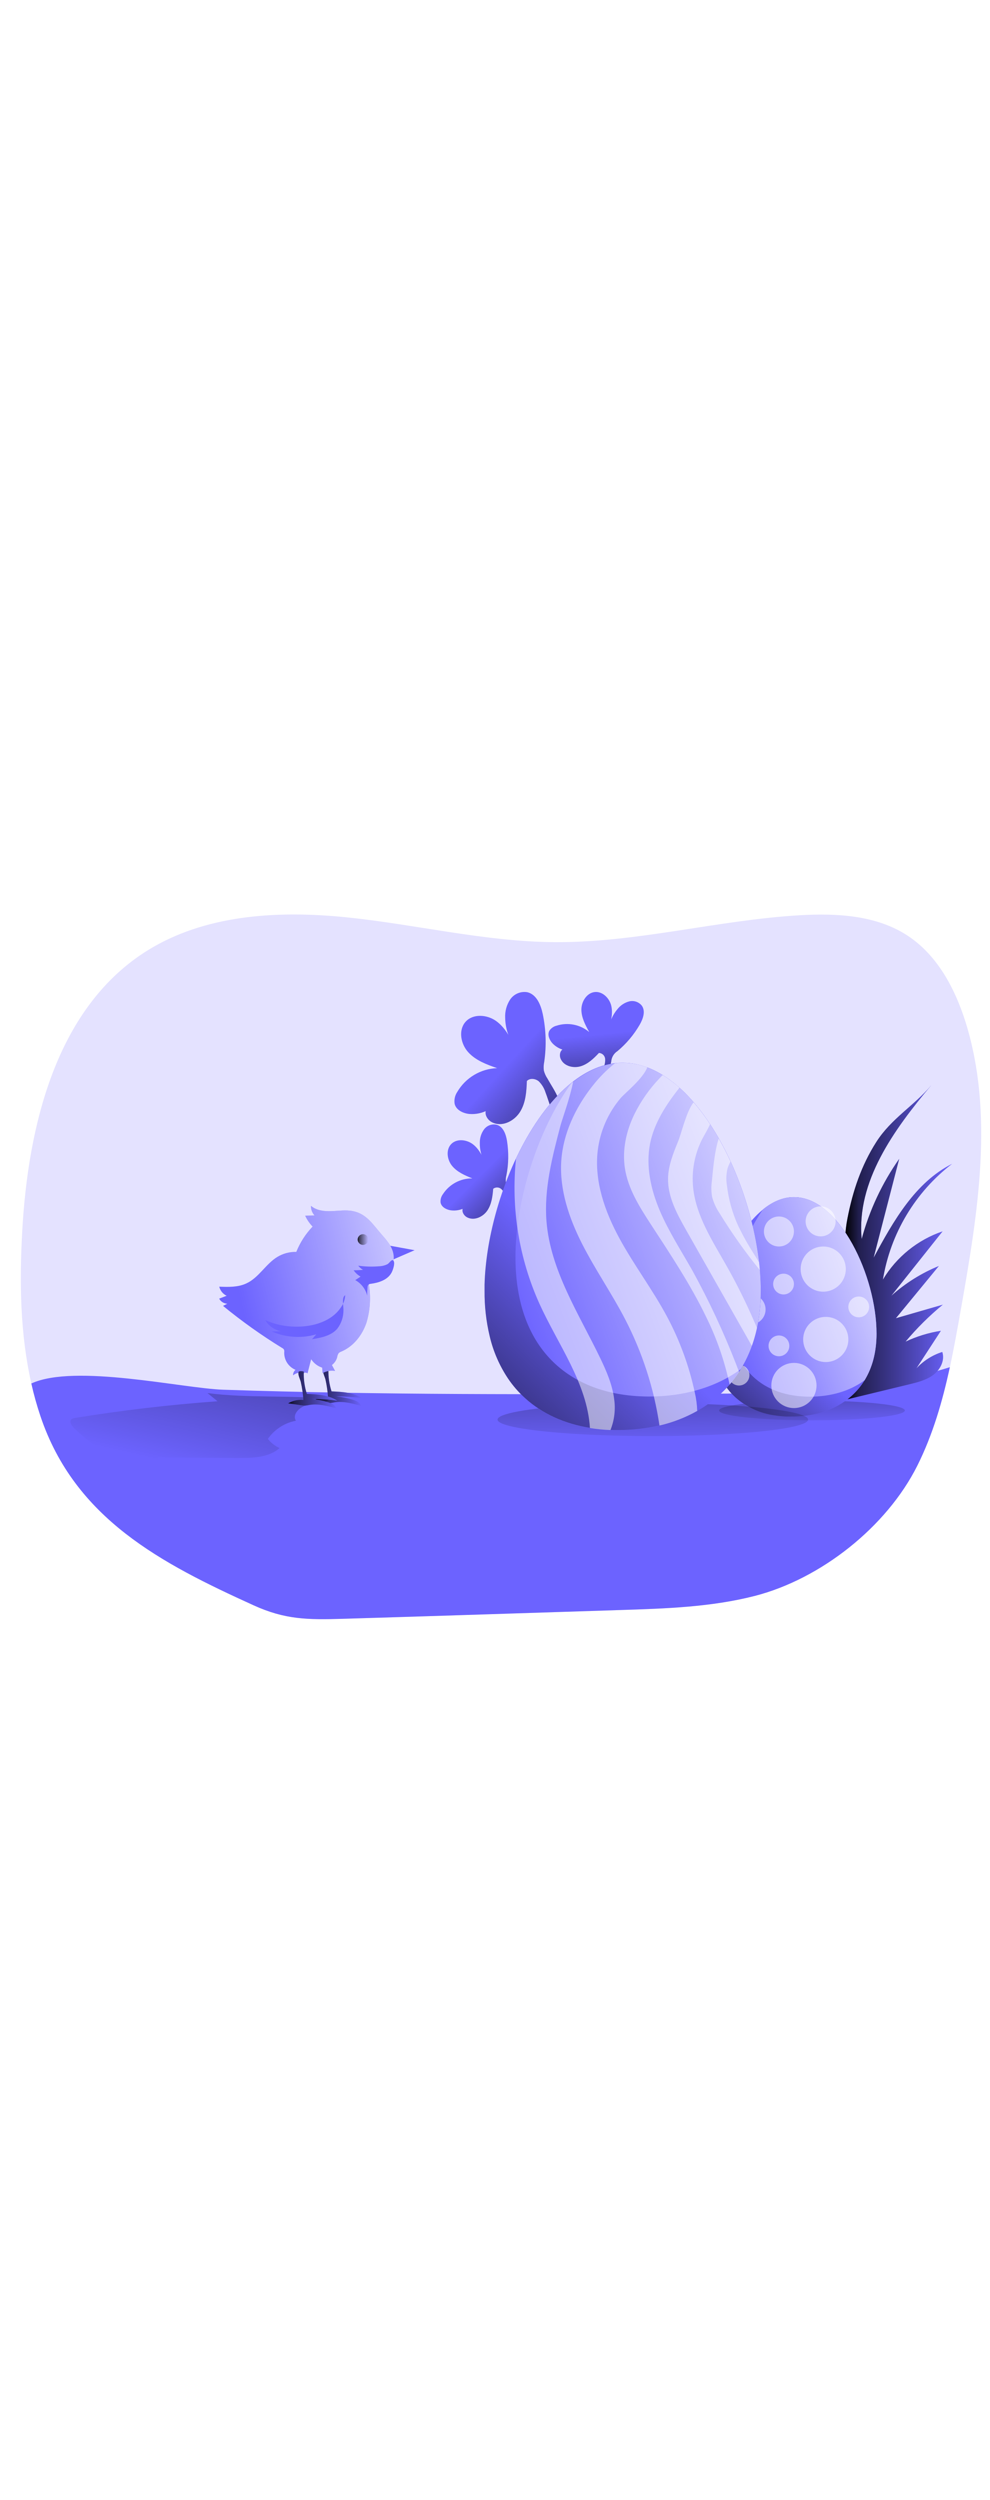 <svg id="_0450_easter_egg_2" xmlns="http://www.w3.org/2000/svg" xmlns:xlink="http://www.w3.org/1999/xlink" viewBox="0 0 500 500" data-imageid="easter-egg-2-75" imageName="Easter Egg 2" class="illustrations_image" style="width: 198px;"><defs><style>.cls-1_easter-egg-2-75{fill:url(#linear-gradient);}.cls-1_easter-egg-2-75,.cls-2_easter-egg-2-75,.cls-3_easter-egg-2-75,.cls-4_easter-egg-2-75,.cls-5_easter-egg-2-75,.cls-6_easter-egg-2-75,.cls-7_easter-egg-2-75,.cls-8_easter-egg-2-75,.cls-9_easter-egg-2-75,.cls-10_easter-egg-2-75,.cls-11_easter-egg-2-75,.cls-12_easter-egg-2-75,.cls-13_easter-egg-2-75,.cls-14_easter-egg-2-75,.cls-15_easter-egg-2-75,.cls-16_easter-egg-2-75,.cls-17_easter-egg-2-75,.cls-18_easter-egg-2-75,.cls-19_easter-egg-2-75,.cls-20_easter-egg-2-75{stroke-width:0px;}.cls-2_easter-egg-2-75{opacity:.18;}.cls-2_easter-egg-2-75,.cls-10_easter-egg-2-75{isolation:isolate;}.cls-2_easter-egg-2-75,.cls-20_easter-egg-2-75{fill:#68e1fd;}.cls-3_easter-egg-2-75{fill:url(#linear-gradient-11-easter-egg-2-75);}.cls-4_easter-egg-2-75{fill:url(#linear-gradient-12-easter-egg-2-75);}.cls-5_easter-egg-2-75{fill:url(#linear-gradient-13-easter-egg-2-75);}.cls-6_easter-egg-2-75{fill:url(#linear-gradient-10-easter-egg-2-75);}.cls-7_easter-egg-2-75{fill:url(#linear-gradient-16-easter-egg-2-75);}.cls-8_easter-egg-2-75{fill:url(#linear-gradient-15-easter-egg-2-75);}.cls-9_easter-egg-2-75{fill:url(#linear-gradient-14-easter-egg-2-75);}.cls-10_easter-egg-2-75{opacity:.54;}.cls-10_easter-egg-2-75,.cls-19_easter-egg-2-75{fill:#fff;}.cls-21_easter-egg-2-75{opacity:.52;}.cls-11_easter-egg-2-75{fill:url(#linear-gradient-4-easter-egg-2-75);}.cls-12_easter-egg-2-75{fill:url(#linear-gradient-2-easter-egg-2-75);}.cls-13_easter-egg-2-75{fill:url(#linear-gradient-3-easter-egg-2-75);}.cls-14_easter-egg-2-75{fill:url(#linear-gradient-8-easter-egg-2-75);}.cls-15_easter-egg-2-75{fill:url(#linear-gradient-9-easter-egg-2-75);}.cls-16_easter-egg-2-75{fill:url(#linear-gradient-7-easter-egg-2-75);}.cls-17_easter-egg-2-75{fill:url(#linear-gradient-5-easter-egg-2-75);}.cls-18_easter-egg-2-75{fill:url(#linear-gradient-6-easter-egg-2-75);}</style><linearGradient id="linear-gradient-easter-egg-2-75" x1="276.79" y1="1814.96" x2="281.9" y2="1934.98" gradientTransform="translate(-35.64 2283.61) scale(1 -1)" gradientUnits="userSpaceOnUse"><stop offset="0" stop-color="#000"/><stop offset=".13" stop-color="#000" stop-opacity=".69"/><stop offset="1" stop-color="#000" stop-opacity="0"/></linearGradient><linearGradient id="linear-gradient-2-easter-egg-2-75" x1="337.67" y1="2086.31" x2="292.27" y2="2127.74" xlink:href="#linear-gradient-easter-egg-2-75"/><linearGradient id="linear-gradient-3-easter-egg-2-75" x1="-336.45" y1="1824.06" x2="-369.05" y2="1853.82" gradientTransform="translate(-660.84 1767.95) rotate(41.87) scale(1 -1)" xlink:href="#linear-gradient-easter-egg-2-75"/><linearGradient id="linear-gradient-4-easter-egg-2-75" x1="297.54" y1="2028.49" x2="264.93" y2="2058.24" gradientTransform="translate(-121.85 2255.28) rotate(2.78) scale(1 -1)" xlink:href="#linear-gradient-easter-egg-2-75"/><linearGradient id="linear-gradient-5-easter-egg-2-75" x1="462.4" y1="2037.47" x2="516.57" y2="2037.47" xlink:href="#linear-gradient-easter-egg-2-75"/><linearGradient id="linear-gradient-6-easter-egg-2-75" x1="440.41" y1="2036.78" x2="441.24" y2="1982.82" gradientTransform="translate(-31 2323.65) scale(1 -1)" xlink:href="#linear-gradient-easter-egg-2-75"/><linearGradient id="linear-gradient-7-easter-egg-2-75" x1="378.66" y1="1940.11" x2="429.11" y2="1992.41" xlink:href="#linear-gradient-easter-egg-2-75"/><linearGradient id="linear-gradient-8-easter-egg-2-75" x1="487.56" y1="2026.68" x2="401" y2="1993.68" gradientTransform="translate(-35.64 2283.61) scale(1 -1)" gradientUnits="userSpaceOnUse"><stop offset="0" stop-color="#fff"/><stop offset=".13" stop-color="#fff" stop-opacity=".69"/><stop offset="1" stop-color="#fff" stop-opacity="0"/></linearGradient><linearGradient id="linear-gradient-9-easter-egg-2-75" x1="359.58" y1="2061.83" x2="360.96" y2="1971.61" gradientTransform="translate(-31 2323.65) scale(1 -1)" xlink:href="#linear-gradient-easter-egg-2-75"/><linearGradient id="linear-gradient-10-easter-egg-2-75" x1="253.2" y1="1927.14" x2="337.53" y2="2014.6" xlink:href="#linear-gradient-easter-egg-2-75"/><linearGradient id="linear-gradient-11-easter-egg-2-75" x1="435.27" y1="2071.85" x2="290.57" y2="2016.67" xlink:href="#linear-gradient-8-easter-egg-2-75"/><linearGradient id="linear-gradient-12-easter-egg-2-75" x1="158.01" y1="319.32" x2="182.82" y2="319.32" gradientTransform="matrix(1,0,0,1,0,0)" xlink:href="#linear-gradient-easter-egg-2-75"/><linearGradient id="linear-gradient-13-easter-egg-2-75" x1="163.09" y1="2070.25" x2="130.17" y2="1923.84" xlink:href="#linear-gradient-easter-egg-2-75"/><linearGradient id="linear-gradient-14-easter-egg-2-75" x1="260.3" y1="2029.1" x2="158.15" y2="2004.41" xlink:href="#linear-gradient-8-easter-egg-2-75"/><linearGradient id="linear-gradient-15-easter-egg-2-75" x1="145.55" y1="320.6" x2="170.38" y2="320.6" gradientTransform="matrix(1,0,0,1,0,0)" xlink:href="#linear-gradient-easter-egg-2-75"/><linearGradient id="linear-gradient-16-easter-egg-2-75" x1="211.63" y1="2078.95" x2="217.03" y2="2078.95" gradientTransform="translate(-1903.11 366.15) rotate(80.78) scale(1 -1)" xlink:href="#linear-gradient-easter-egg-2-75"/></defs><g id="background_easter-egg-2-75"><path class="cls-2_easter-egg-2-75 targetColor" d="M485.47,278.96c-1.77,10.06-3.56,20.13-5.74,30.22-3.72,17.2-8.59,34.07-16.45,49.77-15.47,30.86-48.65,57.14-82.1,65.75-22.02,5.64-44.95,6.39-67.67,7.11-46.79,1.48-93.59,3.05-140.38,4.44-17.78.54-29.2.4-45.05-6.82-46.55-21.16-90.16-43.69-107.62-95.45-1.83-5.44-3.38-10.97-4.63-16.57-5.68-25.04-6.03-51.25-4.6-76.99,2.95-53.11,17.02-111.73,61.65-140.69,1.48-.97,2.98-1.88,4.5-2.75,28.85-16.65,64.41-18.41,97.77-15,35.1,3.6,69.78,12.31,105.02,12.53,41.6.28,82.31-11.18,123.79-13.59,18.79-1.09,38.66,0,54.36,10.27,14.92,9.76,23.9,26.48,29.27,43.48,14.56,46.34,6.31,96.42-2.11,144.28Z" style="fill: rgb(108, 99, 255);"/><path class="cls-20_easter-egg-2-75 targetColor" d="M479.72,309.18c-3.72,17.2-8.59,34.07-16.45,49.77-15.47,30.86-48.65,57.14-82.1,65.75-22.02,5.64-44.95,6.39-67.67,7.11-46.79,1.48-93.59,3.05-140.38,4.44-17.78.54-29.2.4-45.05-6.82-46.55-21.16-90.16-43.69-107.62-95.45-1.83-5.44-3.38-10.97-4.63-16.57,21.94-10.13,76.49,2.46,96.87,3.14,79.72,2.68,159.5,2.38,239.27,2.05,43-.17,86.84-.47,127.77-13.43Z" style="fill: rgb(108, 99, 255);"/><path class="cls-1_easter-egg-2-75" d="M479.72,309.18c-3.72,17.2-8.59,34.07-16.45,49.77-15.47,30.86-48.65,57.14-82.1,65.75-22.02,5.64-44.95,6.39-67.67,7.11-46.79,1.48-93.59,3.05-140.38,4.44-17.78.54-29.2.4-45.05-6.82-46.55-21.16-90.16-43.69-107.62-95.45-1.83-5.44-3.38-10.97-4.63-16.57,21.94-10.13,76.49,2.46,96.87,3.14,79.72,2.68,159.5,2.38,239.27,2.05,43-.17,86.84-.47,127.77-13.43Z"/></g><g id="easter_egg_easter-egg-2-75"><path class="cls-20_easter-egg-2-75 targetColor" d="M276.59,163.56c-.89-1.29-1.54-2.72-1.93-4.23-.17-1.45-.11-2.93.2-4.36,1.16-8.03.92-16.21-.74-24.15-.97-4.64-3.14-9.9-7.76-11.02-3.35-.58-6.73.83-8.67,3.62-1.84,2.77-2.73,6.07-2.55,9.39.11,5.42,1.89,10.67,5.1,15.04-2.47-5.05-5.14-10.28-9.72-13.54-4.58-3.26-11.65-3.77-15.39.43-3.74,4.2-2.44,11.18,1.34,15.35,3.78,4.17,9.3,6.23,14.61,8.05-8.32.3-15.91,4.82-20.13,12-1.19,1.77-1.67,3.93-1.34,6.04.75,3.1,4.2,4.78,7.37,5.1,6.78.56,13.24-3,16.38-9.03-4.2,1.85-9.22,5.37-7.93,9.72.62,1.78,2.02,3.19,3.8,3.84,4.95,1.96,10.74-1.18,13.51-5.74s3.17-10.1,3.35-15.42c1.52-1.61,4.29-1.26,6,.13,1.57,1.55,2.74,3.47,3.4,5.58,1.66,4.21,3.01,10.17,5.86,13.42,5.56-5.1-2-15.16-4.78-20.22Z" style="fill: rgb(108, 99, 255);"/><path class="cls-12_easter-egg-2-75" d="M276.59,163.56c-.89-1.29-1.54-2.72-1.93-4.23-.17-1.45-.11-2.93.2-4.36,1.16-8.03.92-16.21-.74-24.15-.97-4.64-3.14-9.9-7.76-11.02-3.35-.58-6.73.83-8.67,3.62-1.84,2.77-2.73,6.07-2.55,9.39.11,5.42,1.89,10.67,5.1,15.04-2.47-5.05-5.14-10.28-9.72-13.54-4.58-3.26-11.65-3.77-15.39.43-3.74,4.2-2.44,11.18,1.34,15.35,3.78,4.17,9.3,6.23,14.61,8.05-8.32.3-15.91,4.82-20.13,12-1.19,1.77-1.67,3.93-1.34,6.04.75,3.1,4.2,4.78,7.37,5.1,6.78.56,13.24-3,16.38-9.03-4.2,1.85-9.22,5.37-7.93,9.72.62,1.78,2.02,3.19,3.8,3.84,4.95,1.96,10.74-1.18,13.51-5.74s3.17-10.1,3.35-15.42c1.52-1.61,4.29-1.26,6,.13,1.57,1.55,2.74,3.47,3.4,5.58,1.66,4.21,3.01,10.17,5.86,13.42,5.56-5.1-2-15.16-4.78-20.22Z"/><path class="cls-20_easter-egg-2-75 targetColor" d="M308.69,154.89c.15-2.2,1.33-4.19,3.19-5.37,4.47-3.74,8.25-8.23,11.18-13.27,1.7-2.95,3.07-6.8,1.13-9.61-1.51-1.93-4.01-2.79-6.39-2.21-2.33.61-4.39,1.96-5.89,3.84-2.55,2.95-4.11,6.62-4.48,10.49,1.1-3.88,2.17-7.97,1.34-11.9s-4.41-7.6-8.43-7.15-6.71,4.82-6.71,8.86,2,7.8,3.95,11.34c-4.59-3.82-10.81-5.03-16.49-3.21-1.49.36-2.79,1.28-3.64,2.56-1.09,2.03,0,4.58,1.5,6.27,3.35,3.56,8.51,4.75,13.08,3.02-3.13-1.02-7.47-1.57-8.9,1.34-.53,1.26-.45,2.68.2,3.88,1.7,3.42,6.32,4.52,9.97,3.41,3.65-1.11,6.54-3.89,9.19-6.71,1.64.06,2.98,1.32,3.14,2.95.1,1.58-.19,3.16-.86,4.6-1.13,3.06-3.26,6.88-3.31,10.02,5.49-.11,6.27-9.13,7.22-13.15Z" style="fill: rgb(108, 99, 255);"/><path class="cls-13_easter-egg-2-75" d="M308.69,154.89c.15-2.2,1.33-4.19,3.19-5.37,4.47-3.74,8.25-8.23,11.18-13.27,1.7-2.95,3.07-6.8,1.13-9.61-1.51-1.93-4.01-2.79-6.39-2.21-2.33.61-4.39,1.96-5.89,3.84-2.55,2.95-4.11,6.62-4.48,10.49,1.1-3.88,2.17-7.97,1.34-11.9s-4.41-7.6-8.43-7.15-6.71,4.82-6.71,8.86,2,7.8,3.95,11.34c-4.59-3.82-10.81-5.03-16.49-3.21-1.49.36-2.79,1.28-3.64,2.56-1.09,2.03,0,4.58,1.5,6.27,3.35,3.56,8.51,4.75,13.08,3.02-3.13-1.02-7.47-1.57-8.9,1.34-.53,1.26-.45,2.68.2,3.88,1.7,3.42,6.32,4.52,9.97,3.41,3.65-1.11,6.54-3.89,9.19-6.71,1.64.06,2.98,1.32,3.14,2.95.1,1.58-.19,3.16-.86,4.6-1.13,3.06-3.26,6.88-3.31,10.02,5.49-.11,6.27-9.13,7.22-13.15Z"/><path class="cls-20_easter-egg-2-75 targetColor" d="M256.69,218.49c-.59-.95-1.01-2-1.23-3.1-.08-1.05.02-2.11.3-3.13,1.12-5.72,1.22-11.59.31-17.35-.54-3.37-1.91-7.22-5.18-8.17-2.4-.57-4.91.34-6.4,2.31-1.43,1.94-2.18,4.3-2.16,6.71-.11,3.9.98,7.73,3.14,10.98-1.6-3.72-3.34-7.57-6.51-10.06s-8.21-3.1-11.04-.23c-2.83,2.87-2.15,7.94.42,11.07s6.45,4.79,10.21,6.31c-5.97-.07-11.57,2.91-14.83,7.92-.93,1.22-1.36,2.75-1.21,4.28.43,2.24,2.84,3.57,5.11,3.91,4.84.65,9.6-1.68,12.08-5.89-3.09,1.18-6.8,3.49-6.04,6.71.39,1.3,1.35,2.36,2.6,2.89,3.48,1.58,7.76-.47,9.89-3.64,2.13-3.17,2.62-7.14,2.94-10.95,1.31-.99,3.14-.86,4.29.31,1.08,1.16,1.85,2.58,2.24,4.12,1.06,3.07,1.81,7.39,3.74,9.86,4.21-3.64-.87-11.12-2.67-14.84Z" style="fill: rgb(108, 99, 255);"/><path class="cls-11_easter-egg-2-75" d="M256.69,218.49c-.59-.95-1.01-2-1.23-3.1-.08-1.05.02-2.11.3-3.13,1.12-5.72,1.22-11.59.31-17.35-.54-3.37-1.91-7.22-5.18-8.17-2.4-.57-4.91.34-6.4,2.31-1.43,1.94-2.18,4.3-2.16,6.71-.11,3.9.98,7.73,3.14,10.98-1.6-3.72-3.34-7.57-6.51-10.06s-8.21-3.1-11.04-.23c-2.83,2.87-2.15,7.94.42,11.07s6.45,4.79,10.21,6.31c-5.97-.07-11.57,2.91-14.83,7.92-.93,1.22-1.36,2.75-1.21,4.28.43,2.24,2.84,3.57,5.11,3.91,4.84.65,9.6-1.68,12.08-5.89-3.09,1.18-6.8,3.49-6.04,6.71.39,1.3,1.35,2.36,2.6,2.89,3.48,1.58,7.76-.47,9.89-3.64,2.13-3.17,2.62-7.14,2.94-10.95,1.31-.99,3.14-.86,4.29.31,1.08,1.16,1.85,2.58,2.24,4.12,1.06,3.07,1.81,7.39,3.74,9.86,4.21-3.64-.87-11.12-2.67-14.84Z"/><path class="cls-20_easter-egg-2-75 targetColor" d="M470.26,166.89c-18.79,22.33-37.8,48.51-35.06,77.55,3.89-14.51,10.31-28.21,18.95-40.5l-12.91,49.92c9.94-18.45,20.97-38.02,39.69-47.44-18.7,14.33-31.22,35.26-35.01,58.51,6.85-11.43,17.54-20.07,30.15-24.37l-25.9,32.54c7.09-6.36,15.22-11.45,24.03-15.06l-21.73,26.41,23.73-6.87c-6.85,5.63-13.16,11.89-18.85,18.69,5.66-2.67,11.68-4.52,17.86-5.49l-12.35,18.96c3.57-3.83,8.06-6.68,13.04-8.27,1.41,4.16-.93,8.84-4.41,11.51-3.49,2.67-7.89,3.78-12.16,4.82l-31.28,7.57c1.71-16.9,1.95-33.93.71-50.87-1.05-14.17-3.52-26.66-.71-40.67,2.68-13.71,6.95-26.5,14.52-38.38s19.03-18.28,27.68-28.57Z" style="fill: rgb(108, 99, 255);"/><path class="cls-17_easter-egg-2-75" d="M470.26,166.89c-18.79,22.33-37.8,48.51-35.06,77.55,3.89-14.51,10.31-28.21,18.95-40.5l-12.91,49.92c9.94-18.45,20.97-38.02,39.69-47.44-18.7,14.33-31.22,35.26-35.01,58.51,6.85-11.43,17.54-20.07,30.15-24.37l-25.9,32.54c7.09-6.36,15.22-11.45,24.03-15.06l-21.73,26.41,23.73-6.87c-6.85,5.63-13.16,11.89-18.85,18.69,5.66-2.67,11.68-4.52,17.86-5.49l-12.35,18.96c3.57-3.83,8.06-6.68,13.04-8.27,1.41,4.16-.93,8.84-4.41,11.51-3.49,2.67-7.89,3.78-12.16,4.82l-31.28,7.57c1.71-16.9,1.95-33.93.71-50.87-1.05-14.17-3.52-26.66-.71-40.67,2.68-13.71,6.95-26.5,14.52-38.38s19.03-18.28,27.68-28.57Z"/><ellipse class="cls-18_easter-egg-2-75" cx="410.09" cy="331.04" rx="46.9" ry="4.98"/><path class="cls-20_easter-egg-2-75 targetColor" d="M442.7,291.91v.23c0,2.92-.21,5.83-.67,8.71-.75,5.03-2.44,9.87-4.98,14.28-.12.23-.25.44-.39.66-1.43,2.36-3.14,4.54-5.09,6.49-7.98,8.05-19.51,11.94-31.91,11.94-11.21,0-21.05-3.15-28.18-9.72-1.9-1.73-3.58-3.68-5.03-5.8-2.63-3.88-4.53-8.21-5.62-12.78-1.07-4.5-1.6-9.12-1.56-13.75v-1.88c0-1.66.15-3.37.31-5.09.35-3.67.92-7.31,1.72-10.91,3.84-17.63,12.72-35.67,24.15-44.83,4.8-3.88,10.06-6.17,15.55-6.17,22.96-.04,41.6,39.92,41.69,68.61Z" style="fill: rgb(108, 99, 255);"/><path class="cls-16_easter-egg-2-75" d="M442.7,291.91v.21c.01,2.92-.21,5.83-.67,8.71-.15.86-.31,1.7-.48,2.52-.39,1.82-.9,3.62-1.54,5.37-.79,2.21-1.78,4.34-2.95,6.36-.12.23-.25.44-.39.66l-.52.85c-.87,1.34-1.84,2.62-2.89,3.84-.54.62-1.1,1.23-1.68,1.81-2.39,2.4-5.1,4.47-8.05,6.13-3.57,2-7.41,3.49-11.41,4.41-4.08.93-8.26,1.38-12.44,1.34h-2.36c-2.08-.09-4.15-.29-6.2-.62-7.31-1.02-14.15-4.17-19.67-9.06-1.9-1.73-3.58-3.68-5.03-5.8-2.61-3.87-4.5-8.18-5.58-12.72-1.07-4.51-1.6-9.14-1.56-13.78v-1.87c0-1.66.16-3.37.32-5.09.35-3.67.93-7.31,1.72-10.91,1.67-7.6,4.18-14.99,7.49-22.03,4.39-9.39,10.1-17.51,16.63-22.81.21-.17.42-.34.64-.5,3.62-2.97,7.99-4.89,12.63-5.54,3.3-.38,6.65.05,9.74,1.26,1.61.61,3.15,1.38,4.6,2.29,1.8,1.11,3.5,2.39,5.07,3.81,1.53,1.37,2.97,2.85,4.29,4.41,1.81,2.09,3.47,4.3,4.98,6.62.9,1.34,1.77,2.8,2.62,4.29,1.26,2.21,2.46,4.52,3.56,6.92,4.42,9.63,7.33,19.89,8.62,30.41h0c.09.81.17,1.62.24,2.43.17,2.05.27,4.08.28,6.05Z"/><path class="cls-20_easter-egg-2-75 targetColor" d="M442.7,292.12c0,9.57-2.23,17.45-6.04,23.66-7.58,5.58-17.31,8.28-27.66,8.28-23.04,0-40.41-13.42-40.41-42.11,0-17.08,6.62-38.2,16.81-52.52,4.82-3.88,10.06-6.17,15.57-6.17,23.04,0,41.72,40.16,41.72,68.87Z" style="fill: rgb(108, 99, 255);"/><path class="cls-14_easter-egg-2-75" d="M442.7,292.12c0,9.57-2.23,17.45-6.04,23.66-7.58,5.58-17.31,8.28-27.66,8.28-23.04,0-40.41-13.42-40.41-42.11,0-17.08,6.62-38.2,16.81-52.52,4.82-3.88,10.06-6.17,15.57-6.17,23.04,0,41.72,40.16,41.72,68.87Z"/><circle class="cls-10_easter-egg-2-75" cx="415.77" cy="259.63" r="11.41"/><circle class="cls-10_easter-egg-2-75" cx="417.05" cy="295.17" r="11.41"/><circle class="cls-10_easter-egg-2-75" cx="400.98" cy="318.41" r="11.41"/><circle class="cls-10_easter-egg-2-75" cx="393.4" cy="240.64" r="7.58"/><circle class="cls-10_easter-egg-2-75" cx="414.46" cy="235.53" r="7.58"/><circle class="cls-10_easter-egg-2-75" cx="379.08" cy="280.02" r="7.58"/><circle class="cls-10_easter-egg-2-75" cx="395.73" cy="267.19" r="5.25"/><circle class="cls-10_easter-egg-2-75" cx="433.71" cy="278.73" r="5.25"/><circle class="cls-10_easter-egg-2-75" cx="393.4" cy="298.4" r="5.25"/><circle class="cls-10_easter-egg-2-75" cx="373.24" cy="313.18" r="5.25"/><ellipse class="cls-15_easter-egg-2-75" cx="329.71" cy="335.65" rx="78.42" ry="8.33"/><path class="cls-20_easter-egg-2-75 targetColor" d="M384.22,270.25v.36c.02,4.88-.36,9.75-1.13,14.56-1.26,8.41-4.07,16.51-8.31,23.89l-.64,1.1c-2.41,3.94-5.27,7.59-8.52,10.87-13.34,13.42-32.61,19.95-53.34,19.95-18.79,0-35.21-5.27-47.21-16.24-3.17-2.9-6-6.15-8.41-9.7-4.38-6.54-7.54-13.81-9.33-21.47-1.8-7.54-2.67-15.27-2.6-23.01v-3.13c.07-2.79.25-5.63.52-8.52.59-6.13,1.55-12.22,2.87-18.24,6.4-29.52,21.27-59.62,40.26-74.95,8.05-6.49,16.83-10.32,26.02-10.32,38.5.05,69.65,66.85,69.82,114.84Z" style="fill: rgb(108, 99, 255);"/><path class="cls-6_easter-egg-2-75" d="M384.22,270.25v.36c.02,4.88-.36,9.75-1.13,14.56-.23,1.44-.5,2.84-.79,4.21-.66,3.06-1.52,6.08-2.58,9.03-1.32,3.69-2.97,7.26-4.95,10.64-.2.38-.42.75-.64,1.1s-.59.95-.89,1.34c-1.46,2.25-3.07,4.39-4.82,6.41-.9,1.05-1.84,2.07-2.8,3.05-3.98,4.01-8.5,7.46-13.42,10.24-5.97,3.35-12.39,5.83-19.06,7.38-6.82,1.59-13.8,2.37-20.8,2.35-1.34,0-2.68,0-4.03-.08-3.48-.13-6.94-.48-10.37-1.03-12.8-2.07-24.06-7.07-32.88-15.14-3.18-2.89-6-6.15-8.41-9.7-4.37-6.51-7.53-13.77-9.33-21.4-1.8-7.54-2.67-15.27-2.6-23.03v-3.13c.08-2.79.25-5.64.54-8.51.59-6.13,1.54-12.22,2.87-18.24,2.77-12.72,6.95-25.1,12.48-36.89,7.35-15.62,16.89-29.28,27.8-38.07l1.07-.83c6.07-4.97,13.39-8.17,21.16-9.25,1.27-.15,2.55-.23,3.82-.23,4.26.02,8.48.81,12.45,2.33,2.69,1.03,5.27,2.31,7.72,3.84,3.01,1.86,5.85,3.99,8.48,6.36,2.55,2.31,4.94,4.77,7.18,7.38,3.01,3.5,5.78,7.2,8.31,11.07,1.52,2.29,2.98,4.7,4.37,7.17,2.12,3.7,4.11,7.58,5.94,11.59,7.39,16.1,12.26,33.26,14.41,50.85h0c.16,1.34.3,2.68.4,4.03.3,3.52.45,6.92.47,10.23Z"/><path class="cls-20_easter-egg-2-75 targetColor" d="M384.22,270.6c0,16-3.7,29.15-10.09,39.56-12.68,9.31-28.95,13.82-46.24,13.82-38.53,0-67.55-22.37-67.55-70.38,0-28.56,11.06-63.89,28.18-87.83,8.05-6.48,16.83-10.31,26.01-10.31,38.47,0,69.7,67.14,69.7,115.14Z" style="fill: rgb(108, 99, 255);"/><path class="cls-3_easter-egg-2-75" d="M384.22,270.6c0,16-3.7,29.15-10.09,39.56-12.68,9.31-28.95,13.82-46.24,13.82-38.53,0-67.55-22.37-67.55-70.38,0-28.56,11.06-63.89,28.18-87.83,8.05-6.48,16.83-10.31,26.01-10.31,38.47,0,69.7,67.14,69.7,115.14Z"/><g class="cls-21_easter-egg-2-75"><path class="cls-19_easter-egg-2-75" d="M373.31,311.57c-1.46,2.25-3.07,4.39-4.82,6.41-2.52-11.92-6.53-23.47-11.94-34.38-7.88-16.3-17.96-31.41-27.85-46.59-5.69-8.74-11.45-17.85-13.07-28.18-1.48-9.39.67-19.1,4.86-27.6,3.26-6.57,7.49-12.6,12.56-17.9.56-.59,1.1-1.17,1.65-1.69,3.01,1.86,5.85,3.99,8.48,6.36-6.71,8.52-12.84,17.83-14.9,28.46-2.17,11.3.46,23.05,4.95,33.64,4.5,10.59,10.83,20.28,16.48,30.3,8.41,15.29,15.8,31.13,22.12,47.4.44,1.25.94,2.51,1.48,3.77Z"/><path class="cls-19_easter-egg-2-75" d="M382.3,289.38c-.66,3.06-1.52,6.08-2.58,9.03l-33.05-58.24c-4.67-8.24-9.49-16.99-9.27-26.45.15-6.44,2.62-12.57,5.06-18.53,1.68-4.03,4.2-15.26,7.85-19.78,3.01,3.5,5.78,7.2,8.31,11.07-1.18,2.59-2.68,5.06-4.03,7.6-3.81,7.56-5.37,16.05-4.51,24.48,1.49,14.2,9.64,26.66,16.67,39.08,5.31,9.35,10.09,18.98,14.33,28.85.43.94.84,1.91,1.22,2.9Z"/><path class="cls-19_easter-egg-2-75" d="M383.75,260.12c-7.38-9.07-14.15-18.62-20.26-28.58-1.72-2.53-3.02-5.33-3.82-8.28-.47-2.66-.52-5.38-.13-8.05.4-3.81,1.18-14.76,3.46-21.47,2.12,3.7,4.11,7.58,5.94,11.59-.58,1.05-1.06,2.15-1.44,3.29-.72,2.82-.84,5.75-.38,8.62.82,7.22,2.8,14.26,5.85,20.85,2.35,4.83,4.98,9.52,7.88,14.04l2.5,4.03h0c.16,1.27.3,2.63.4,3.97Z"/><path class="cls-19_easter-egg-2-75" d="M352.13,331.26c-5.97,3.35-12.39,5.83-19.06,7.38-2.77-18.73-8.63-36.87-17.34-53.68-6.71-12.95-15.08-25-21.7-38-6.62-13-11.51-27.38-10.56-41.94.93-13.82,7.13-26.93,15.73-37.82,3.35-4.3,7.19-8.19,11.45-11.58,1.27-.15,2.55-.23,3.82-.23,4.26.02,8.48.81,12.45,2.33-2.12,5.7-11.22,12.96-13.42,15.5-6.42,7.56-10.47,16.85-11.63,26.7-1.77,15.32,3.61,30.64,10.98,44.19s16.76,25.91,24.03,39.51c6.45,12.08,11.18,25,14.04,38.39.71,3.03,1.11,6.12,1.21,9.23Z"/><path class="cls-19_easter-egg-2-75" d="M308.32,340.91c-3.48-.13-6.94-.48-10.37-1.03-1.41-22.65-16.1-42.04-25.5-62.75-10.34-22.95-14.43-48.24-11.84-73.28,7.35-15.62,16.89-29.28,27.8-38.07l1.07-.83c-1.44,7.74-5.68,19.36-6.41,22.21-4.17,15.85-8.37,32.07-7.06,48.42,2.01,24.85,16.38,46.67,27.2,69.14,3.14,6.52,6.04,13.3,6.96,20.48.78,5.32.14,10.74-1.87,15.73Z"/></g></g><g id="chick_easter-egg-2-75"><path class="cls-20_easter-egg-2-75 targetColor" d="M165.67,324.43c-2.67-.24-5.35.35-7.66,1.7l6.49.97c.69.13,1.4.19,2.11.19.75-.07,1.49-.18,2.23-.34,4.52-.74,9.11.52,13.51,1.77-.5-1.69-2.35-2.54-4.03-3.07-2.78-.87-5.64-1.45-8.53-1.72,4.36-.03,8.71.26,13.03.86-4.46-2.9-10.05-3.19-15.37-3.4-1.17-3.62-1.7-7.41-1.57-11.21,0-.24-1.52-.31-1.73-.27-1.02.21-.87.17-.98.99-.15,1.13.95,3.34,1.21,4.48.67,2.97,1.1,5.99,1.29,9.03Z" style="fill: rgb(108, 99, 255);"/><path class="cls-4_easter-egg-2-75" d="M165.67,324.43c-2.67-.24-5.35.35-7.66,1.7l6.49.97c.69.13,1.4.19,2.11.19.75-.07,1.49-.18,2.23-.34,4.52-.74,9.11.52,13.51,1.77-.5-1.69-2.35-2.54-4.03-3.07-2.78-.87-5.64-1.45-8.53-1.72,4.36-.03,8.71.26,13.03.86-4.46-2.9-10.05-3.19-15.37-3.4-1.17-3.62-1.7-7.41-1.57-11.21,0-.24-1.52-.31-1.73-.27-1.02.21-.87.17-.98.99-.15,1.13.95,3.34,1.21,4.48.67,2.97,1.1,5.99,1.29,9.03Z"/><path class="cls-5_easter-egg-2-75" d="M104.8,322.26l5.07,4.12c-24.15,1.74-48.17,4.56-72.05,8.45-.61.04-1.2.25-1.69.62-1.34,1.17,0,3.25,1.21,4.44,13.33,12.65,29.41,22.06,46.97,27.48l-4.74-12.63,40.61.3c7.38,0,15.47-.15,21.03-5.01-2.32-1.04-4.35-2.64-5.92-4.64,3.33-4.79,8.42-8.09,14.16-9.17-2.07-3.31,2.09-7.25,5.93-7.96,3.84-.71,8.32-.28,11.11-3.02-20.57-2.05-41.13-.32-61.69-2.99Z"/><path class="cls-20_easter-egg-2-75 targetColor" d="M194.29,247.33l15.11,2.76-13.23,5.74s-3.26-4.36-1.88-8.51Z" style="fill: rgb(108, 99, 255);"/><path class="cls-20_easter-egg-2-75 targetColor" d="M178.27,230.36c-3.57-.74-7.26-.12-10.9,0s-7.57-.3-10.31-2.68c-.06,1.79.59,3.54,1.81,4.86l-4.74.12c.93,2.03,2.2,3.89,3.76,5.5-3.54,3.7-6.33,8.04-8.24,12.79-3.37-.09-6.69.79-9.58,2.54-5.93,3.61-9.39,10.56-15.75,13.42-4.19,1.93-8.99,1.78-13.59,1.6.49,2.01,1.86,3.7,3.73,4.59l-3.78,1.45c.83,1.52,2.39,2.49,4.12,2.56l-2.16,1.1c9.46,7.76,19.43,14.86,29.86,21.26.38.18.7.47.93.83.15.43.2.89.12,1.34-.13,3.86,2.15,7.39,5.72,8.87-.84.67-1.31,1.71-1.25,2.79.68-.58,1.49-.99,2.36-1.21.9-.2,1.82.22,2.25,1.03.26-.89,1.19-1.4,2.08-1.14.22.06.43.17.6.32l1.84-7.17c1.31,2.02,3.27,3.52,5.56,4.28l.21,2.78c1.91-1.1,4.14-1.5,6.31-1.13l-1.6-2.98c1.32-1,2.26-2.42,2.68-4.03.08-.72.34-1.41.76-2,.39-.35.84-.62,1.34-.78,6.12-2.59,10.56-8.29,12.68-14.59,1.91-6.39,2.3-13.13,1.14-19.7,5.59-.41,10.38-4.18,12.08-9.53,1.96-6.58-1.6-10.74-5.56-15.28-4.36-4.94-7.5-10.39-14.49-11.82Z" style="fill: rgb(108, 99, 255);"/><path class="cls-9_easter-egg-2-75" d="M178.27,230.36c-3.57-.74-7.26-.12-10.9,0s-7.57-.3-10.31-2.68c-.06,1.79.59,3.54,1.81,4.86l-4.74.12c.93,2.03,2.2,3.89,3.76,5.5-3.54,3.7-6.33,8.04-8.24,12.79-3.37-.09-6.69.79-9.58,2.54-5.93,3.61-9.39,10.56-15.75,13.42-4.19,1.93-8.99,1.78-13.59,1.6.49,2.01,1.86,3.7,3.73,4.59l-3.78,1.45c.83,1.52,2.39,2.49,4.12,2.56l-2.16,1.1c9.46,7.76,19.43,14.86,29.86,21.26.38.18.7.47.93.83.15.43.2.89.12,1.34-.13,3.86,2.15,7.39,5.72,8.87-.84.67-1.31,1.71-1.25,2.79.68-.58,1.49-.99,2.36-1.21.9-.2,1.82.22,2.25,1.03.26-.89,1.19-1.4,2.08-1.14.22.06.43.17.6.32l1.84-7.17c1.31,2.02,3.27,3.52,5.56,4.28l.21,2.78c1.91-1.1,4.14-1.5,6.31-1.13l-1.6-2.98c1.32-1,2.26-2.42,2.68-4.03.08-.72.34-1.41.76-2,.39-.35.84-.62,1.34-.78,6.12-2.59,10.56-8.29,12.68-14.59,1.91-6.39,2.3-13.13,1.14-19.7,5.59-.41,10.38-4.18,12.08-9.53,1.96-6.58-1.6-10.74-5.56-15.28-4.36-4.94-7.5-10.39-14.49-11.82Z"/><path class="cls-20_easter-egg-2-75 targetColor" d="M172.47,278.51c-4.66,7.5-14.35,10.35-23.19,10.19-5.29-.01-10.52-1.14-15.34-3.31,1.72,2.9,4.58,4.94,7.88,5.64l-4.58.11c7.1,3.08,15.04,3.59,22.48,1.45l-2.15,2.46c4.64-.76,9.68-1.73,12.75-5.29,2.06-2.67,3.16-5.95,3.14-9.33.09-2.08-1.07-6.45.89-7.62-.1,2.04-.75,4.02-1.88,5.72Z" style="fill: rgb(108, 99, 255);"/><path class="cls-20_easter-egg-2-75 targetColor" d="M153.23,325.71c-2.68-.25-5.36.35-7.68,1.72l6.49.95c.7.13,1.41.19,2.12.19.75-.06,1.49-.17,2.23-.34,4.52-.74,9.1.52,13.51,1.77-.51-1.69-2.36-2.54-4.03-3.07-2.78-.87-5.64-1.45-8.53-1.72,4.36-.03,8.71.26,13.03.86-4.46-2.9-10.06-3.19-15.38-3.4-1.17-3.61-1.7-7.41-1.56-11.21,0-.24-1.53-.31-1.73-.27-1.02.21-.89.17-.98.99-.15,1.13.95,3.34,1.21,4.48.66,2.97,1.1,5.99,1.29,9.03Z" style="fill: rgb(108, 99, 255);"/><path class="cls-8_easter-egg-2-75" d="M153.23,325.71c-2.68-.25-5.36.35-7.68,1.72l6.49.95c.7.13,1.41.19,2.12.19.75-.06,1.49-.17,2.23-.34,4.52-.74,9.1.52,13.51,1.77-.51-1.69-2.36-2.54-4.03-3.07-2.78-.87-5.64-1.45-8.53-1.72,4.36-.03,8.71.26,13.03.86-4.46-2.9-10.06-3.19-15.38-3.4-1.17-3.61-1.7-7.41-1.56-11.21,0-.24-1.53-.31-1.73-.27-1.02.21-.89.17-.98.99-.15,1.13.95,3.34,1.21,4.48.66,2.97,1.1,5.99,1.29,9.03Z"/><circle class="cls-7_easter-egg-2-75" cx="183.33" cy="244.7" r="2.7" transform="translate(-87.57 386.46) rotate(-80.78)"/><path class="cls-20_easter-egg-2-75 targetColor" d="M195.78,257.1c-1.36.69-2.86,1.07-4.39,1.11-3.49.29-7.01.19-10.48-.31.66.85,1.47,1.56,2.4,2.09-1.56.17-3.14.25-4.71.24.91,1.32,2.11,2.42,3.5,3.21l-2.68,1.76c3.02,1.65,5.2,4.49,6.04,7.82-.03-1.39.03-2.79.16-4.17-.01-.52.17-1.02.52-1.41.34-.23.73-.36,1.14-.38,4.12-.54,8.6-2.03,10.52-5.72.62-1.19,1.73-4.37,1.07-5.7-.82-1.61-2.11.87-3.1,1.45Z" style="fill: rgb(108, 99, 255);"/></g></svg>